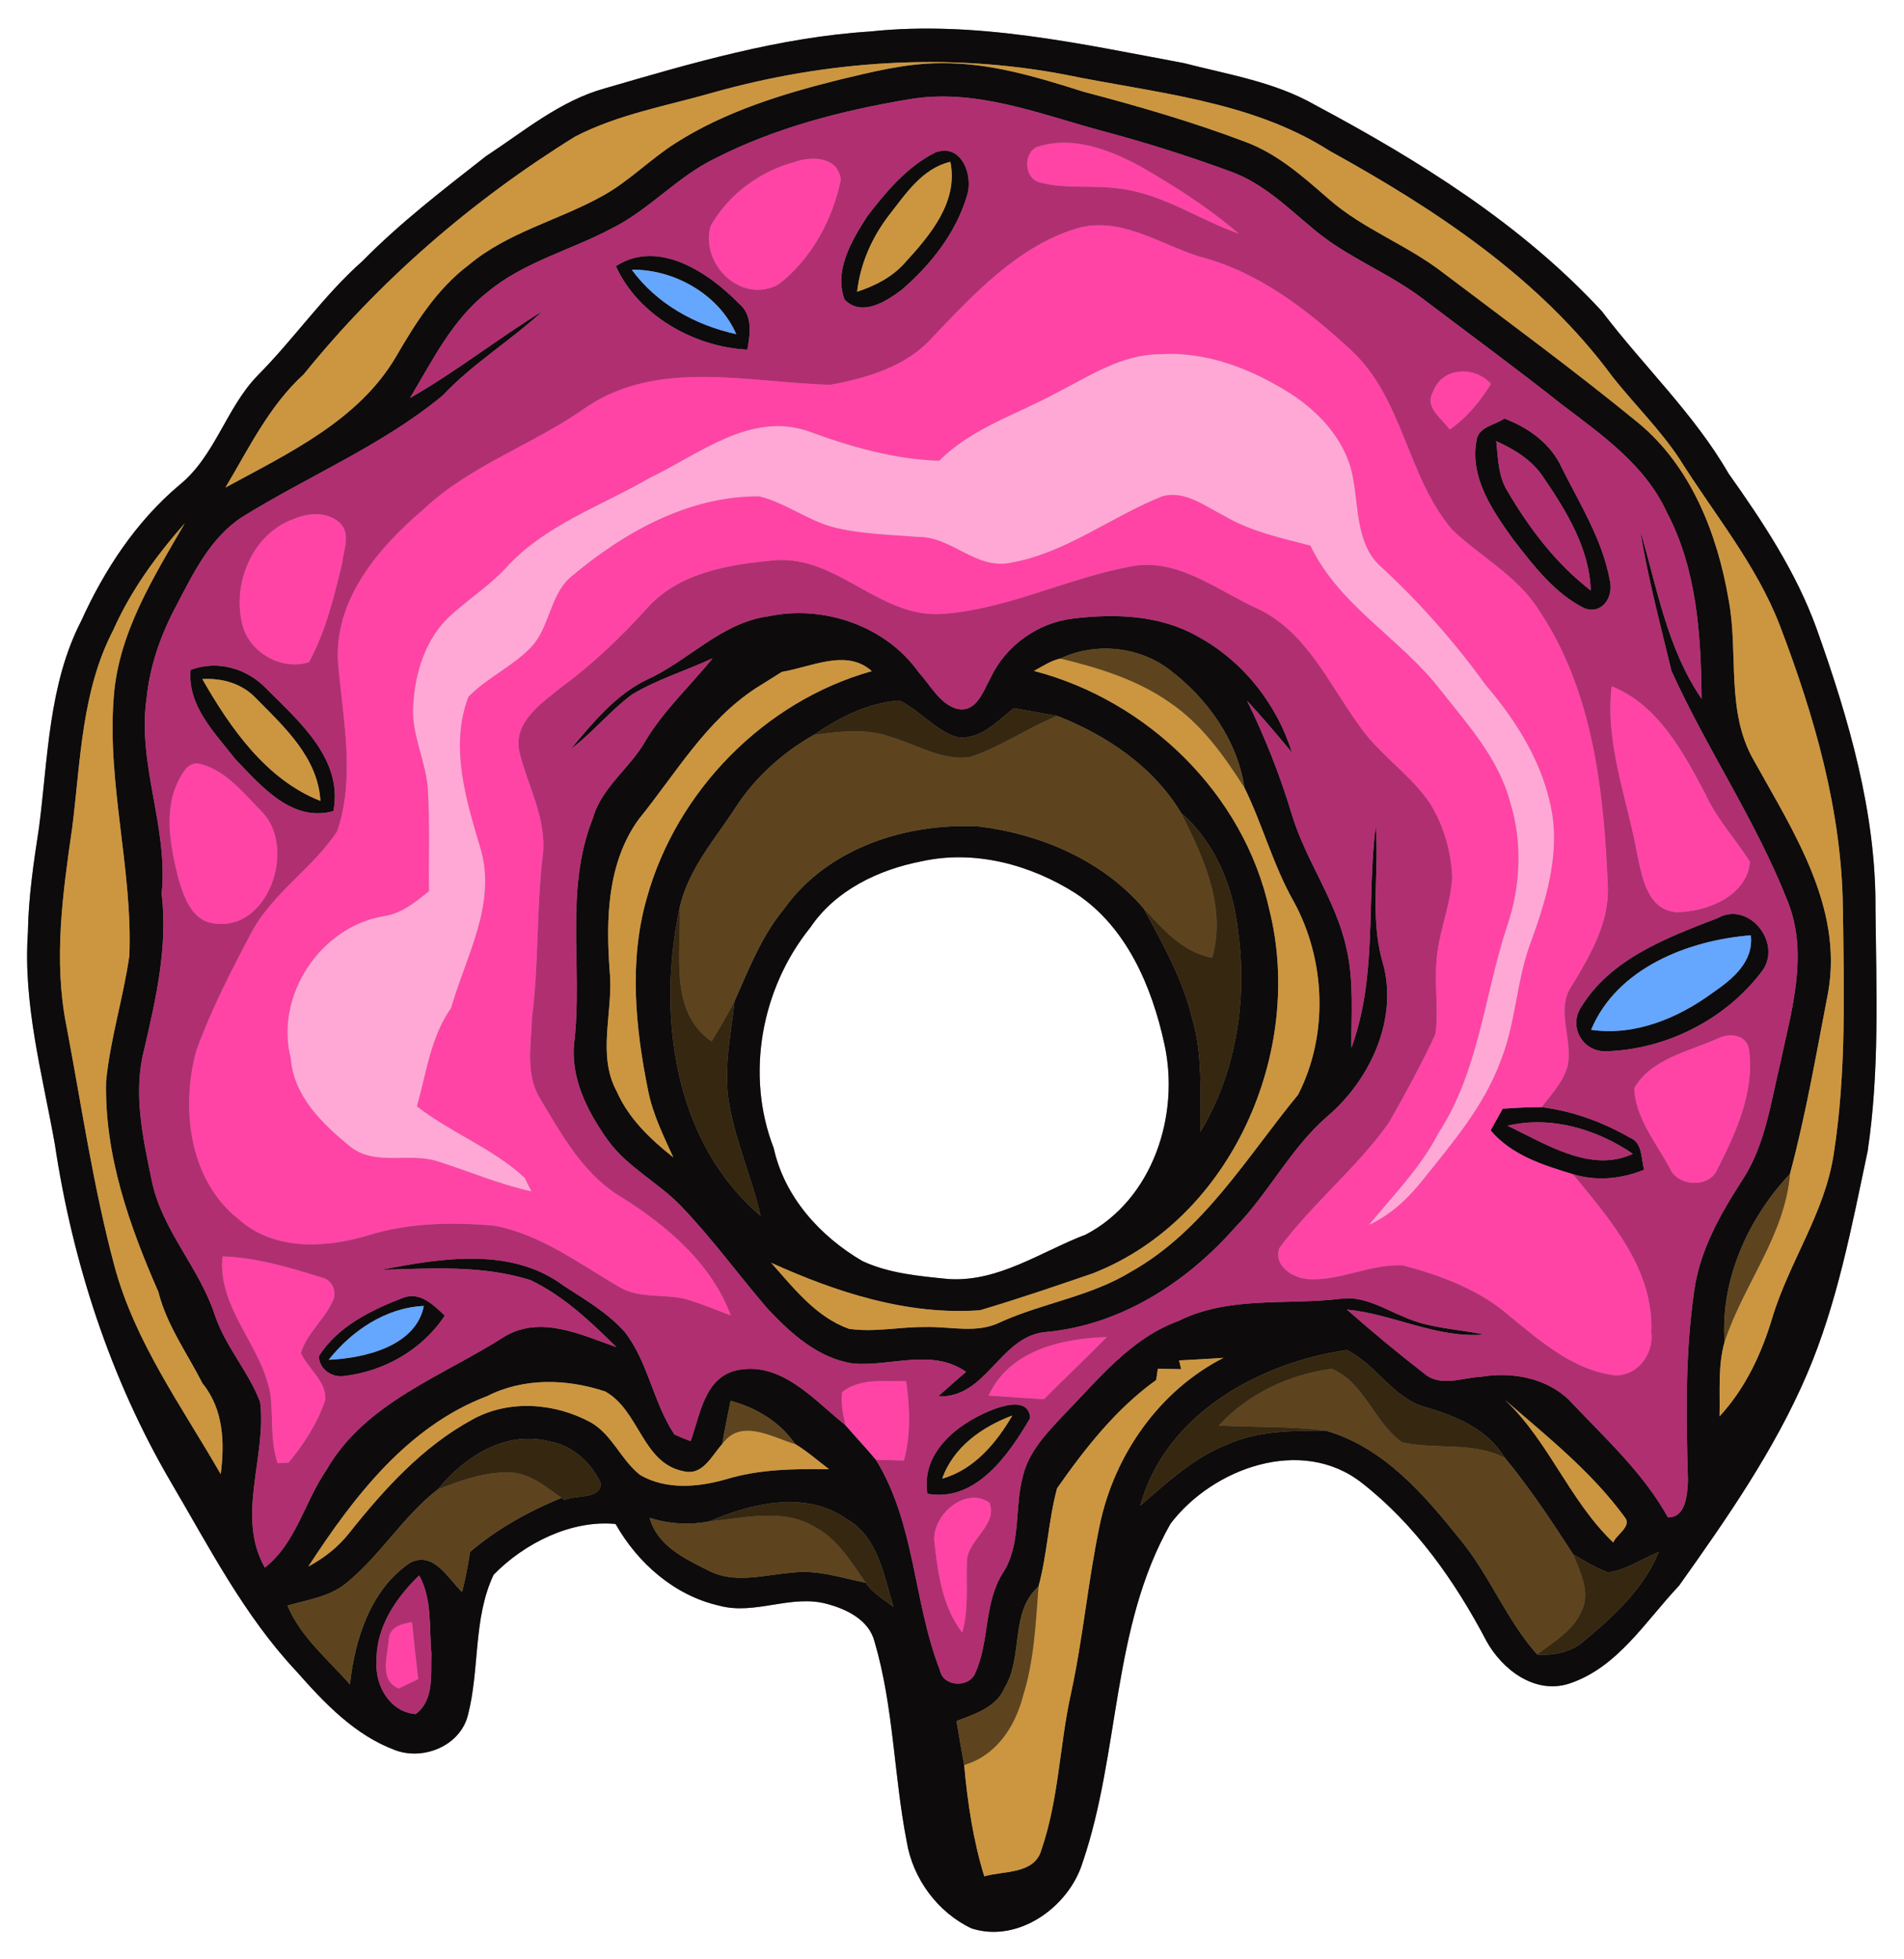 <?xml version="1.0" encoding="UTF-8" ?>
<!DOCTYPE svg PUBLIC "-//W3C//DTD SVG 1.1//EN" "http://www.w3.org/Graphics/SVG/1.1/DTD/svg11.dtd">
<svg width="243pt" height="250pt" viewBox="0 0 243 250" version="1.1" xmlns="http://www.w3.org/2000/svg">
<rect x="0" y="0" width="243" height="250" fill="#808080" stroke="none"/>
<g id="#ffffffff">
<path fill="#ffffff" opacity="1.00" d=" M 0.00 0.00 L 243.00 0.00 L 243.00 250.00 L 0.00 250.00 L 0.00 0.00 M 111.05 4.02 C 99.47 4.76 88.30 8.04 77.22 11.27 C 71.48 12.85 66.88 16.75 62.00 19.95 C 56.59 24.19 51.12 28.38 46.29 33.29 C 41.31 37.69 37.55 43.22 32.88 47.92 C 28.84 52.08 27.47 58.20 22.88 61.91 C 17.36 66.56 13.32 72.72 10.36 79.25 C 6.18 87.37 6.14 96.74 4.98 105.60 C 4.30 110.04 3.63 114.49 3.56 119.00 C 2.93 128.13 5.40 137.05 6.99 145.96 C 9.26 161.09 14.07 175.93 21.82 189.16 C 26.70 197.45 31.15 206.16 37.78 213.23 C 41.38 217.31 45.27 221.45 50.50 223.37 C 54.11 224.68 58.76 222.76 59.72 218.87 C 61.24 213.01 60.36 206.53 63.00 200.96 C 66.95 196.91 72.94 193.94 78.56 194.48 C 81.40 199.49 86.09 203.62 91.80 204.91 C 96.37 206.15 100.99 203.42 105.56 204.69 C 108.09 205.36 110.89 206.73 111.61 209.48 C 114.06 217.79 114.07 226.55 115.72 235.01 C 116.49 239.73 119.67 244.06 124.01 246.10 C 129.91 248.00 136.33 243.42 138.12 237.83 C 142.99 223.66 141.83 207.71 149.40 194.43 C 154.80 187.35 166.11 183.23 173.78 189.22 C 180.61 194.54 185.71 201.81 189.71 209.42 C 191.72 213.07 195.88 216.24 200.22 214.87 C 206.44 212.84 210.00 206.89 214.28 202.37 C 220.37 193.81 226.44 185.10 230.60 175.41 C 234.50 166.31 236.32 156.54 238.36 146.91 C 239.89 136.70 239.47 126.32 239.36 116.03 C 239.45 103.72 235.95 91.74 231.85 80.24 C 229.25 73.04 225.01 66.63 220.61 60.43 C 216.20 52.79 209.73 46.70 204.44 39.72 C 194.15 28.58 181.07 20.46 167.79 13.37 C 162.65 10.44 156.73 9.51 151.08 8.05 C 137.90 5.60 124.53 2.58 111.05 4.02 Z" />
<path fill="#ffffff" opacity="1.00" d=" M 117.65 109.91 C 124.40 108.42 131.52 110.34 137.26 113.99 C 143.76 118.25 147.00 125.87 148.60 133.20 C 150.62 142.29 147.14 153.05 138.60 157.54 C 132.86 159.72 127.42 163.66 121.01 163.22 C 117.30 162.85 113.47 162.52 110.06 160.93 C 104.68 157.79 100.11 152.75 98.75 146.53 C 95.11 137.16 97.16 126.12 103.42 118.36 C 106.64 113.59 112.14 110.97 117.65 109.91 Z" />
</g>
<g id="#0d0b0bff">
<path fill="#0d0b0b" opacity="1.00" d=" M 111.05 4.02 C 124.53 2.58 137.90 5.60 151.08 8.05 C 156.73 9.51 162.65 10.44 167.79 13.37 C 181.07 20.46 194.15 28.58 204.44 39.72 C 209.73 46.70 216.20 52.79 220.61 60.43 C 225.01 66.63 229.25 73.04 231.85 80.24 C 235.95 91.74 239.45 103.72 239.36 116.03 C 239.47 126.32 239.89 136.70 238.36 146.91 C 236.32 156.54 234.50 166.31 230.60 175.41 C 226.44 185.10 220.37 193.81 214.28 202.37 C 210.00 206.89 206.44 212.84 200.22 214.87 C 195.88 216.24 191.72 213.07 189.71 209.42 C 185.71 201.81 180.61 194.54 173.78 189.22 C 166.11 183.23 154.80 187.35 149.40 194.43 C 141.83 207.71 142.99 223.66 138.12 237.83 C 136.33 243.42 129.91 248.00 124.01 246.10 C 119.67 244.06 116.49 239.73 115.72 235.01 C 114.07 226.55 114.06 217.79 111.61 209.48 C 110.89 206.73 108.09 205.36 105.56 204.69 C 100.99 203.42 96.37 206.15 91.80 204.91 C 86.09 203.62 81.40 199.49 78.56 194.48 C 72.94 193.94 66.95 196.91 63.00 200.96 C 60.36 206.53 61.24 213.01 59.72 218.87 C 58.76 222.76 54.11 224.68 50.50 223.37 C 45.27 221.45 41.38 217.31 37.78 213.23 C 31.15 206.16 26.70 197.45 21.82 189.16 C 14.07 175.93 9.26 161.09 6.99 145.96 C 5.40 137.05 2.93 128.13 3.56 119.00 C 3.63 114.49 4.30 110.04 4.98 105.60 C 6.14 96.74 6.18 87.37 10.36 79.25 C 13.32 72.72 17.36 66.56 22.88 61.91 C 27.47 58.20 28.84 52.08 32.88 47.92 C 37.55 43.22 41.31 37.69 46.29 33.29 C 51.12 28.38 56.59 24.19 62.00 19.95 C 66.88 16.75 71.48 12.85 77.22 11.27 C 88.30 8.04 99.47 4.76 111.05 4.02 M 91.02 11.81 C 85.10 13.51 78.90 14.58 73.40 17.43 C 60.30 25.54 48.47 35.76 38.77 47.76 C 34.36 51.78 31.78 57.18 28.77 62.22 C 36.77 57.86 45.72 53.70 50.53 45.54 C 53.04 41.20 55.78 36.85 59.84 33.80 C 64.81 29.63 71.27 28.13 76.85 25.03 C 80.25 23.17 82.96 20.33 86.22 18.26 C 92.56 14.22 99.84 11.99 107.08 10.18 C 111.32 9.17 115.59 8.08 119.97 8.07 C 126.28 7.96 132.38 9.84 138.33 11.72 C 145.28 13.55 152.20 15.55 158.92 18.10 C 163.02 19.61 166.31 22.55 169.55 25.37 C 173.94 29.24 179.58 31.24 184.18 34.81 C 192.51 41.11 200.94 47.30 209.02 53.91 C 215.81 59.48 219.18 68.11 220.62 76.55 C 221.91 83.36 220.22 90.82 223.86 97.08 C 228.86 106.09 235.22 115.75 233.33 126.58 C 231.83 134.34 230.50 142.15 228.45 149.80 C 223.10 155.50 219.55 163.29 220.10 171.24 C 219.23 174.32 219.54 177.58 219.46 180.75 C 222.74 177.20 224.80 172.80 226.18 168.21 C 228.34 161.02 232.94 154.73 234.04 147.20 C 235.65 136.86 235.34 126.34 235.20 115.92 C 235.06 103.45 231.55 91.32 227.13 79.76 C 224.12 71.99 218.73 65.55 214.34 58.55 C 211.85 54.79 208.61 51.63 205.82 48.11 C 196.56 35.51 183.20 26.71 169.69 19.25 C 159.59 12.80 147.32 11.88 135.87 9.51 C 121.00 6.69 105.55 7.72 91.02 11.81 M 91.22 20.24 C 86.43 22.56 82.89 26.75 78.13 29.12 C 72.89 31.93 66.89 33.39 62.25 37.26 C 57.73 40.76 55.20 46.01 52.32 50.80 C 58.19 47.45 63.50 43.24 69.25 39.70 C 65.16 43.49 60.33 46.39 56.49 50.48 C 48.78 56.85 39.38 60.72 30.92 65.97 C 26.82 68.63 24.66 73.18 22.46 77.37 C 20.53 80.99 19.14 84.92 18.72 89.02 C 17.46 97.48 21.51 105.56 20.63 114.04 C 21.43 120.78 19.92 127.37 18.41 133.89 C 16.94 139.47 18.24 145.21 19.38 150.72 C 20.69 157.03 25.45 161.78 27.42 167.83 C 28.76 171.83 31.72 175.02 33.20 178.93 C 34.05 185.90 30.09 193.53 33.80 200.05 C 37.80 196.93 38.88 191.62 41.67 187.58 C 46.62 178.96 56.50 175.64 64.43 170.54 C 69.05 167.83 74.16 170.34 78.68 171.92 C 75.37 168.66 71.92 165.36 67.67 163.35 C 61.50 161.42 55.02 161.87 48.68 162.05 C 56.29 160.55 65.27 159.09 71.95 164.09 C 74.71 165.88 77.63 167.57 79.82 170.08 C 82.75 173.96 83.40 179.03 86.07 183.06 C 86.75 183.37 87.44 183.65 88.14 183.92 C 89.37 180.57 89.88 175.79 94.06 174.86 C 99.77 173.69 103.88 178.68 107.89 181.86 C 109.17 183.35 110.53 184.77 111.79 186.29 C 116.84 194.48 116.54 204.40 119.96 213.15 C 120.37 215.30 123.71 215.43 124.47 213.50 C 126.30 209.47 125.55 204.68 127.93 200.83 C 130.40 197.13 129.42 192.49 130.55 188.38 C 131.28 185.29 133.54 182.93 135.65 180.68 C 140.11 176.13 144.24 170.80 150.44 168.56 C 156.85 165.36 164.16 166.58 171.04 165.75 C 173.97 165.31 176.57 166.99 179.17 168.05 C 182.41 169.52 186.02 169.60 189.45 170.31 C 183.35 170.83 177.85 167.70 171.90 167.12 C 175.10 169.94 178.39 172.67 181.76 175.28 C 183.85 177.08 186.67 175.79 189.08 175.69 C 192.99 175.04 197.39 175.85 200.29 178.70 C 204.76 183.46 209.67 187.87 212.87 193.64 C 215.20 193.67 215.34 190.67 215.43 188.97 C 215.19 180.96 215.06 172.88 216.20 164.92 C 216.88 159.60 219.60 154.88 222.46 150.45 C 225.27 146.09 225.97 140.85 227.16 135.91 C 228.60 129.08 230.89 121.81 228.14 114.99 C 224.12 104.75 217.84 95.59 213.32 85.61 C 211.89 79.64 210.28 73.67 209.32 67.61 C 211.47 74.94 212.76 82.75 217.17 89.18 C 217.09 81.05 216.58 72.62 212.69 65.30 C 209.95 59.33 204.42 55.49 199.36 51.64 C 193.58 47.06 187.62 42.70 181.74 38.24 C 177.33 34.84 171.98 32.89 167.70 29.29 C 164.38 26.54 161.23 23.39 157.08 21.90 C 151.69 19.91 146.19 18.18 140.64 16.70 C 132.61 14.54 124.48 11.22 116.01 12.67 C 107.48 14.10 98.95 16.29 91.22 20.24 M 14.45 80.42 C 10.41 88.17 10.29 97.11 9.22 105.60 C 8.01 113.96 6.80 122.53 8.48 130.92 C 10.42 141.15 11.91 151.50 14.61 161.57 C 17.22 171.29 23.23 179.52 28.17 188.13 C 28.69 184.10 28.53 179.84 25.85 176.55 C 23.89 172.70 21.28 169.11 20.21 164.86 C 16.49 156.37 13.32 147.39 13.54 137.99 C 14.07 132.57 15.74 127.34 16.51 121.96 C 16.93 110.94 13.66 100.07 14.51 89.05 C 15.08 80.83 19.57 73.72 23.58 66.78 C 19.95 70.90 16.68 75.38 14.45 80.42 M 145.53 192.14 C 148.94 189.21 152.30 186.05 156.54 184.37 C 160.50 182.57 164.93 182.58 169.19 182.57 C 176.59 184.69 181.76 190.73 186.39 196.51 C 190.14 201.07 192.25 206.72 196.19 211.14 C 198.38 211.29 200.60 210.84 202.27 209.32 C 206.02 206.19 209.82 202.69 211.69 198.07 C 209.54 198.92 207.54 200.39 205.21 200.66 C 203.65 200.08 202.24 199.19 200.80 198.38 C 198.05 194.16 195.27 189.91 192.05 186.03 C 189.87 182.45 185.99 180.76 182.14 179.64 C 177.83 178.56 175.69 174.14 171.89 172.28 C 160.67 173.91 148.72 180.50 145.53 192.14 M 150.48 173.61 L 150.75 174.73 C 150.01 174.71 148.52 174.69 147.77 174.67 C 147.72 175.03 147.61 175.75 147.56 176.11 C 142.45 179.77 138.48 184.83 134.91 189.93 C 133.80 194.02 133.66 198.35 132.54 202.46 C 128.85 205.72 130.64 211.39 128.22 215.38 C 127.15 217.90 124.41 218.74 122.07 219.63 C 122.38 221.49 122.71 223.36 123.05 225.23 C 123.49 230.03 124.19 234.83 125.62 239.45 C 128.11 238.72 132.06 239.22 132.92 236.04 C 135.13 229.61 135.22 222.74 136.68 216.14 C 138.23 209.02 138.86 201.73 140.36 194.60 C 142.22 185.67 147.96 177.46 156.15 173.28 C 154.26 173.40 152.37 173.52 150.48 173.61 M 62.17 178.17 C 51.98 182.03 45.09 191.10 39.35 199.91 C 41.37 198.84 43.18 197.41 44.60 195.60 C 49.02 190.04 53.95 184.60 60.26 181.17 C 64.92 178.56 70.84 179.02 75.43 181.54 C 78.16 183.12 79.27 186.34 81.71 188.24 C 85.05 190.17 89.16 189.79 92.72 188.76 C 96.96 187.48 101.42 187.43 105.81 187.50 C 104.39 186.41 103.03 185.22 101.50 184.29 C 99.53 181.47 96.54 179.63 93.24 178.77 C 92.86 180.60 92.49 182.44 92.17 184.29 C 90.81 185.78 89.69 188.40 87.18 187.74 C 81.97 186.69 81.60 179.98 77.23 177.57 C 72.34 175.95 66.84 175.79 62.17 178.17 M 192.07 178.65 C 197.68 183.94 200.32 191.54 205.90 196.85 C 206.24 195.85 208.36 194.78 207.34 193.59 C 203.10 187.80 197.45 183.31 192.07 178.65 M 55.88 190.07 C 51.40 193.53 48.49 198.59 44.08 202.12 C 41.97 203.80 39.21 204.16 36.69 204.90 C 38.39 208.94 41.85 211.74 44.66 214.96 C 45.29 209.17 47.30 202.82 52.36 199.42 C 55.38 197.92 57.17 201.44 58.97 203.17 C 59.41 201.48 59.72 199.76 60.00 198.04 C 63.47 195.09 67.47 192.87 71.66 191.15 L 72.04 191.43 C 73.48 190.71 76.58 191.41 76.70 189.33 C 75.46 186.63 73.03 184.40 70.03 183.93 C 64.54 182.51 59.20 185.93 55.88 190.07 M 90.58 194.14 C 88.01 194.65 85.40 194.49 82.91 193.70 C 83.87 197.24 87.39 198.92 90.41 200.42 C 93.75 202.18 97.52 200.97 101.04 200.70 C 104.24 200.27 107.37 201.35 110.47 201.98 C 111.37 203.29 112.79 204.11 114.03 205.06 C 112.80 201.05 112.06 196.13 108.07 193.86 C 102.92 190.19 95.95 191.80 90.58 194.14 M 48.06 212.04 C 47.83 215.07 49.76 218.50 53.05 218.74 C 55.45 216.97 54.96 213.64 55.06 211.03 C 54.75 207.69 55.19 204.09 53.50 201.05 C 50.50 203.94 47.95 207.71 48.06 212.04 Z" />
<path fill="#0d0b0b" opacity="1.00" d=" M 119.37 19.46 C 122.72 18.19 124.29 22.44 123.39 25.05 C 121.96 29.79 118.74 33.86 115.01 37.04 C 113.01 38.52 109.95 40.47 107.78 38.22 C 106.42 34.49 108.71 30.68 110.67 27.62 C 113.08 24.48 115.77 21.26 119.37 19.46 M 113.48 27.44 C 111.28 30.29 109.80 33.64 109.39 37.23 C 111.70 36.47 113.92 35.34 115.55 33.47 C 118.73 29.99 122.33 25.75 121.29 20.65 C 117.70 21.50 115.61 24.72 113.48 27.44 Z" />
<path fill="#0d0b0b" opacity="1.00" d=" M 78.60 33.96 C 84.05 30.46 90.42 34.78 94.31 38.73 C 96.10 40.24 95.75 42.58 95.38 44.62 C 88.61 44.29 81.45 40.27 78.60 33.96 M 80.63 34.42 C 83.81 38.78 88.76 41.51 93.96 42.64 C 91.78 37.60 86.06 34.34 80.63 34.42 Z" />
<path fill="#0d0b0b" opacity="1.00" d=" M 188.46 56.11 C 188.76 54.43 190.81 54.26 191.99 53.41 C 195.07 54.58 197.88 56.57 199.30 59.64 C 201.61 64.30 204.51 68.85 205.45 74.04 C 205.99 76.12 204.51 78.50 202.18 77.61 C 198.37 75.69 195.70 72.16 193.14 68.86 C 190.49 65.18 187.52 60.90 188.46 56.11 M 190.96 56.30 C 191.20 58.43 191.19 60.70 192.34 62.59 C 195.15 67.39 198.58 71.94 203.02 75.35 C 202.85 69.99 199.94 65.28 197.02 60.97 C 195.59 58.75 193.31 57.36 190.96 56.30 Z" />
<path fill="#0d0b0b" opacity="1.00" d=" M 98.07 78.65 C 105.09 77.16 113.04 79.86 117.24 85.79 C 118.73 87.40 119.82 89.68 121.99 90.42 C 124.59 91.13 125.46 88.22 126.43 86.50 C 128.33 82.40 132.48 79.45 136.95 78.94 C 142.26 78.28 147.99 78.48 152.75 81.16 C 158.56 84.27 162.93 89.77 164.89 96.04 C 163.02 93.80 161.15 91.56 159.16 89.43 C 161.45 94.11 163.38 98.95 164.87 103.94 C 166.66 109.87 170.54 114.96 171.85 121.05 C 172.81 125.20 172.45 129.49 172.47 133.72 C 175.82 124.62 174.39 114.82 175.58 105.39 C 176.05 111.13 174.82 116.99 176.41 122.62 C 178.58 129.81 174.94 137.75 169.43 142.44 C 164.72 146.51 161.95 152.23 157.62 156.65 C 151.44 163.67 143.00 169.11 133.53 169.98 C 127.60 170.43 125.97 178.46 119.73 178.20 C 120.90 177.14 122.10 176.10 123.29 175.07 C 118.96 172.03 113.72 174.40 108.92 174.01 C 104.47 173.38 100.95 170.19 97.99 167.04 C 94.28 162.75 90.96 158.13 87.03 154.03 C 84.09 150.92 80.05 148.98 77.53 145.44 C 74.97 141.84 72.78 137.57 73.29 133.02 C 74.40 123.50 72.01 113.57 75.67 104.41 C 76.81 100.39 80.49 97.99 82.44 94.45 C 84.78 90.59 88.12 87.49 90.95 84.01 C 87.53 85.59 83.87 86.70 80.63 88.65 C 77.83 90.73 75.64 93.51 72.84 95.59 C 75.65 92.25 78.52 88.70 82.53 86.75 C 87.87 84.35 92.03 79.46 98.07 78.65 M 135.34 84.04 C 134.11 84.30 133.05 85.04 131.96 85.62 C 146.47 89.40 158.76 101.32 162.00 116.09 C 166.53 134.14 157.18 155.62 139.42 162.52 C 134.66 164.15 129.89 165.78 125.07 167.21 C 115.79 167.87 106.77 164.93 98.42 161.15 C 101.29 164.38 104.14 168.07 108.35 169.58 C 111.57 170.05 114.81 169.32 118.05 169.35 C 121.28 169.25 124.70 170.25 127.73 168.70 C 133.16 166.27 139.21 165.43 144.33 162.30 C 153.61 157.09 159.11 147.68 165.67 139.70 C 169.58 132.08 169.20 122.46 165.08 114.99 C 162.48 110.39 161.14 105.24 158.82 100.52 C 157.93 94.53 154.15 89.21 149.40 85.58 C 145.49 82.49 139.83 81.90 135.34 84.04 M 99.79 85.74 C 98.69 86.44 97.59 87.12 96.49 87.81 C 90.08 91.98 86.23 98.75 81.51 104.56 C 77.46 110.17 77.32 117.41 77.82 124.04 C 78.30 129.11 76.14 134.59 78.73 139.32 C 80.25 142.77 83.03 145.40 85.93 147.70 C 84.68 144.96 83.33 142.22 82.73 139.25 C 81.09 131.17 80.24 122.63 82.55 114.60 C 86.35 100.93 97.57 89.48 111.26 85.65 C 108.05 82.72 103.46 85.16 99.79 85.74 M 103.84 93.80 C 99.89 96.04 96.42 99.16 93.93 102.97 C 91.27 107.07 87.85 110.91 86.75 115.80 C 83.82 129.41 85.92 145.69 97.07 155.16 C 95.98 150.34 93.91 145.80 93.07 140.92 C 92.29 136.53 93.27 132.12 93.75 127.75 C 95.57 123.69 97.18 119.47 100.06 116.00 C 105.59 108.20 115.70 104.98 124.93 105.47 C 132.82 106.44 140.70 109.79 145.95 115.92 C 148.38 120.42 150.94 124.94 152.15 129.96 C 153.54 134.66 153.15 139.60 153.21 144.43 C 157.76 136.86 159.20 127.66 158.03 118.97 C 157.43 113.29 155.16 107.55 150.75 103.76 C 147.22 97.85 141.24 93.83 134.93 91.36 C 133.08 91.04 131.23 90.70 129.39 90.37 C 127.24 92.04 125.04 94.58 122.02 94.04 C 119.27 93.10 117.39 90.68 114.82 89.40 C 110.80 89.66 107.10 91.56 103.84 93.80 M 117.65 109.91 C 112.14 110.97 106.64 113.59 103.42 118.36 C 97.16 126.12 95.11 137.16 98.75 146.53 C 100.11 152.75 104.68 157.79 110.06 160.93 C 113.47 162.52 117.30 162.85 121.01 163.22 C 127.42 163.66 132.86 159.72 138.60 157.54 C 147.14 153.05 150.62 142.29 148.60 133.20 C 147.00 125.87 143.76 118.25 137.26 113.99 C 131.52 110.34 124.40 108.42 117.65 109.91 Z" />
<path fill="#0d0b0b" opacity="1.00" d=" M 24.32 85.49 C 27.80 84.20 31.56 85.29 34.07 87.96 C 38.23 92.10 43.82 96.96 42.55 103.51 C 37.26 104.98 33.35 100.31 30.08 96.93 C 27.47 93.58 23.90 90.10 24.32 85.49 M 25.82 86.66 C 29.39 92.90 33.98 99.50 40.89 102.21 C 40.59 96.73 36.34 92.82 32.74 89.18 C 30.96 87.25 28.40 86.51 25.82 86.66 Z" />
<path fill="#0d0b0b" opacity="1.00" d=" M 219.20 117.17 C 223.21 114.90 227.52 120.39 224.89 123.92 C 220.27 130.09 212.61 133.97 204.91 134.16 C 202.03 134.21 200.22 131.13 201.71 128.66 C 205.49 122.37 212.69 119.68 219.20 117.17 M 203.07 131.42 C 208.66 132.24 214.17 129.93 218.60 126.68 C 221.08 124.98 223.84 122.75 223.45 119.36 C 215.47 119.99 206.35 123.54 203.07 131.42 Z" />
<path fill="#0d0b0b" opacity="1.00" d=" M 191.78 141.49 C 193.44 141.38 195.10 141.28 196.76 141.29 C 200.69 141.79 204.54 143.18 207.97 145.16 C 209.68 145.82 209.41 147.82 209.84 149.27 C 206.96 150.46 203.77 150.76 200.76 149.85 C 196.94 148.70 192.91 147.42 190.24 144.26 C 190.62 143.57 191.40 142.19 191.78 141.49 M 192.40 143.66 C 197.21 145.94 203.06 149.77 208.39 147.24 C 203.78 144.10 197.94 142.35 192.40 143.66 Z" />
<path fill="#0d0b0b" opacity="1.00" d=" M 51.49 165.60 C 53.65 164.81 55.34 166.56 56.77 167.89 C 53.90 172.24 49.07 174.99 43.94 175.60 C 42.37 175.84 40.75 174.74 40.69 173.09 C 43.06 169.27 47.43 167.16 51.49 165.60 M 41.95 173.53 C 46.45 173.34 53.08 171.83 54.09 166.66 C 49.24 166.87 44.89 169.83 41.95 173.53 Z" />
<path fill="#0d0b0b" opacity="1.00" d=" M 127.05 179.76 C 128.60 179.23 131.29 178.54 131.48 180.96 C 128.75 185.62 124.57 191.74 118.35 190.63 C 117.50 185.18 122.51 181.43 127.05 179.76 M 120.25 188.70 C 124.30 187.56 127.17 184.14 129.20 180.64 C 125.34 182.09 121.68 184.65 120.25 188.70 Z" />
</g>
<g id="#cc9640ff">
<path fill="#cc9640" opacity="1.00" d=" M 91.02 11.81 C 105.55 7.72 121.00 6.69 135.87 9.51 C 147.32 11.88 159.59 12.80 169.69 19.25 C 183.20 26.71 196.56 35.51 205.82 48.11 C 208.61 51.63 211.85 54.79 214.34 58.55 C 218.73 65.55 224.12 71.99 227.13 79.76 C 231.55 91.32 235.06 103.45 235.20 115.92 C 235.34 126.34 235.65 136.86 234.04 147.20 C 232.94 154.73 228.34 161.02 226.18 168.21 C 224.80 172.80 222.74 177.20 219.46 180.75 C 219.54 177.58 219.23 174.32 220.10 171.24 C 222.50 163.91 227.79 157.71 228.45 149.80 C 230.50 142.15 231.83 134.34 233.33 126.58 C 235.22 115.75 228.86 106.09 223.86 97.08 C 220.22 90.82 221.91 83.36 220.62 76.55 C 219.18 68.11 215.81 59.48 209.02 53.91 C 200.94 47.30 192.51 41.11 184.18 34.81 C 179.58 31.24 173.94 29.24 169.55 25.37 C 166.31 22.55 163.02 19.61 158.92 18.10 C 152.20 15.55 145.28 13.55 138.33 11.72 C 132.38 9.84 126.28 7.96 119.97 8.07 C 115.59 8.08 111.32 9.17 107.08 10.18 C 99.84 11.99 92.56 14.22 86.22 18.26 C 82.96 20.33 80.25 23.17 76.85 25.03 C 71.27 28.13 64.81 29.63 59.84 33.80 C 55.78 36.85 53.04 41.20 50.53 45.54 C 45.72 53.70 36.77 57.86 28.77 62.22 C 31.78 57.18 34.36 51.78 38.77 47.76 C 48.47 35.76 60.30 25.54 73.40 17.43 C 78.90 14.58 85.10 13.51 91.02 11.81 Z" />
<path fill="#cc9640" opacity="1.00" d=" M 113.48 27.44 C 115.61 24.72 117.70 21.50 121.29 20.65 C 122.33 25.75 118.73 29.99 115.55 33.47 C 113.92 35.34 111.70 36.47 109.39 37.23 C 109.80 33.64 111.28 30.29 113.48 27.44 Z" />
<path fill="#cc9640" opacity="1.00" d=" M 14.45 80.42 C 16.68 75.38 19.95 70.90 23.58 66.78 C 19.57 73.72 15.08 80.83 14.51 89.05 C 13.66 100.07 16.93 110.94 16.51 121.96 C 15.74 127.34 14.07 132.57 13.54 137.99 C 13.32 147.39 16.49 156.37 20.21 164.86 C 21.28 169.11 23.89 172.70 25.85 176.55 C 28.53 179.84 28.69 184.10 28.17 188.13 C 23.23 179.52 17.22 171.29 14.61 161.57 C 11.91 151.50 10.42 141.15 8.48 130.92 C 6.80 122.53 8.01 113.96 9.22 105.60 C 10.29 97.11 10.41 88.17 14.45 80.42 Z" />
<path fill="#cc9640" opacity="1.00" d=" M 99.79 85.74 C 103.46 85.16 108.05 82.72 111.26 85.65 C 97.57 89.48 86.35 100.93 82.55 114.60 C 80.24 122.63 81.09 131.17 82.73 139.25 C 83.33 142.22 84.68 144.96 85.93 147.70 C 83.03 145.40 80.25 142.77 78.73 139.32 C 76.14 134.59 78.30 129.11 77.82 124.04 C 77.32 117.41 77.46 110.17 81.51 104.56 C 86.23 98.75 90.08 91.98 96.49 87.81 C 97.59 87.12 98.69 86.44 99.79 85.74 Z" />
<path fill="#cc9640" opacity="1.00" d=" M 131.96 85.62 C 133.05 85.04 134.11 84.30 135.34 84.04 C 140.24 85.22 145.18 86.74 149.34 89.68 C 153.37 92.42 156.25 96.47 158.82 100.52 C 161.14 105.24 162.48 110.39 165.08 114.99 C 169.20 122.46 169.58 132.08 165.67 139.70 C 159.11 147.68 153.61 157.09 144.33 162.30 C 139.21 165.43 133.16 166.27 127.73 168.70 C 124.70 170.25 121.28 169.25 118.05 169.35 C 114.81 169.32 111.57 170.05 108.35 169.58 C 104.14 168.07 101.29 164.38 98.42 161.15 C 106.77 164.93 115.79 167.87 125.07 167.21 C 129.89 165.78 134.66 164.15 139.42 162.52 C 157.18 155.62 166.53 134.14 162.00 116.09 C 158.76 101.32 146.47 89.40 131.96 85.62 Z" />
<path fill="#cc9640" opacity="1.00" d=" M 25.82 86.66 C 28.40 86.51 30.96 87.25 32.74 89.18 C 36.34 92.82 40.59 96.73 40.89 102.21 C 33.98 99.50 29.39 92.90 25.82 86.66 Z" />
<path fill="#cc9640" opacity="1.00" d=" M 150.48 173.61 C 152.37 173.52 154.26 173.40 156.15 173.28 C 147.96 177.46 142.22 185.67 140.36 194.60 C 138.86 201.73 138.23 209.02 136.68 216.14 C 135.22 222.74 135.13 229.61 132.92 236.04 C 132.06 239.22 128.11 238.72 125.62 239.45 C 124.19 234.83 123.49 230.03 123.05 225.23 C 127.13 224.06 129.54 220.36 130.56 216.44 C 131.98 211.92 132.18 207.15 132.54 202.46 C 133.66 198.35 133.80 194.02 134.91 189.93 C 138.48 184.83 142.45 179.77 147.56 176.11 C 147.61 175.75 147.72 175.03 147.77 174.67 C 148.52 174.69 150.01 174.71 150.75 174.73 L 150.48 173.61 Z" />
<path fill="#cc9640" opacity="1.00" d=" M 62.17 178.17 C 66.84 175.79 72.34 175.95 77.23 177.57 C 81.60 179.98 81.97 186.69 87.18 187.74 C 89.69 188.40 90.81 185.78 92.17 184.29 C 94.53 180.93 98.50 183.40 101.50 184.29 C 103.03 185.22 104.39 186.41 105.81 187.50 C 101.42 187.43 96.96 187.48 92.72 188.76 C 89.16 189.79 85.05 190.17 81.71 188.24 C 79.27 186.34 78.16 183.12 75.43 181.54 C 70.84 179.02 64.92 178.56 60.26 181.17 C 53.95 184.60 49.02 190.04 44.60 195.60 C 43.18 197.41 41.37 198.84 39.35 199.91 C 45.09 191.10 51.98 182.03 62.17 178.17 Z" />
<path fill="#cc9640" opacity="1.00" d=" M 192.07 178.65 C 197.45 183.31 203.10 187.80 207.34 193.59 C 208.36 194.78 206.24 195.85 205.90 196.85 C 200.32 191.54 197.68 183.94 192.07 178.65 Z" />
<path fill="#cc9640" opacity="1.00" d=" M 120.25 188.70 C 121.68 184.65 125.34 182.09 129.20 180.64 C 127.17 184.14 124.30 187.56 120.25 188.70 Z" />
</g>
<g id="#b02f71ff">
<path fill="#b02f71" opacity="1.00" d=" M 91.22 20.24 C 98.95 16.29 107.48 14.10 116.01 12.67 C 124.48 11.22 132.61 14.54 140.64 16.70 C 146.19 18.18 151.69 19.91 157.08 21.90 C 161.23 23.39 164.38 26.54 167.70 29.29 C 171.98 32.89 177.33 34.84 181.74 38.24 C 187.62 42.70 193.58 47.06 199.36 51.64 C 204.42 55.49 209.95 59.33 212.69 65.30 C 216.58 72.62 217.09 81.05 217.17 89.18 C 212.76 82.75 211.47 74.94 209.32 67.61 C 210.28 73.67 211.89 79.64 213.32 85.61 C 217.84 95.59 224.12 104.75 228.14 114.99 C 230.89 121.81 228.60 129.08 227.16 135.91 C 225.97 140.85 225.27 146.09 222.46 150.45 C 219.60 154.88 216.88 159.60 216.20 164.92 C 215.06 172.88 215.19 180.96 215.43 188.97 C 215.34 190.67 215.20 193.67 212.87 193.64 C 209.67 187.87 204.76 183.46 200.29 178.70 C 197.39 175.85 192.99 175.04 189.08 175.69 C 186.67 175.79 183.85 177.08 181.76 175.28 C 178.39 172.67 175.10 169.94 171.90 167.12 C 177.85 167.70 183.35 170.83 189.45 170.31 C 186.02 169.60 182.41 169.52 179.17 168.05 C 176.57 166.99 173.97 165.31 171.04 165.75 C 164.16 166.58 156.85 165.36 150.44 168.56 C 144.24 170.80 140.11 176.13 135.65 180.68 C 133.54 182.93 131.28 185.29 130.55 188.38 C 129.42 192.49 130.40 197.13 127.93 200.83 C 125.55 204.68 126.30 209.47 124.47 213.50 C 123.71 215.43 120.37 215.30 119.96 213.15 C 116.54 204.40 116.84 194.48 111.79 186.29 C 112.68 186.31 114.47 186.36 115.36 186.38 C 116.27 183.06 116.12 179.63 115.65 176.26 C 112.90 176.31 109.82 175.83 107.49 177.64 C 107.30 179.06 107.59 180.48 107.89 181.86 C 103.88 178.68 99.77 173.69 94.06 174.86 C 89.88 175.79 89.37 180.57 88.14 183.92 C 87.44 183.65 86.75 183.37 86.07 183.06 C 83.40 179.03 82.75 173.96 79.82 170.08 C 77.63 167.57 74.71 165.88 71.95 164.09 C 65.27 159.09 56.29 160.55 48.68 162.05 C 55.02 161.87 61.50 161.42 67.67 163.35 C 71.92 165.36 75.37 168.66 78.68 171.92 C 74.16 170.34 69.05 167.83 64.43 170.54 C 56.50 175.64 46.62 178.96 41.67 187.58 C 38.88 191.62 37.80 196.93 33.80 200.05 C 30.09 193.53 34.05 185.90 33.20 178.93 C 31.72 175.02 28.76 171.83 27.42 167.83 C 25.45 161.78 20.69 157.03 19.38 150.72 C 18.24 145.21 16.94 139.47 18.41 133.89 C 19.92 127.37 21.43 120.78 20.63 114.04 C 21.51 105.56 17.46 97.48 18.72 89.02 C 19.14 84.92 20.53 80.99 22.46 77.37 C 24.66 73.18 26.82 68.63 30.92 65.97 C 39.38 60.72 48.78 56.85 56.49 50.48 C 60.33 46.39 65.16 43.49 69.25 39.70 C 63.50 43.24 58.19 47.45 52.32 50.80 C 55.20 46.01 57.73 40.76 62.25 37.26 C 66.89 33.39 72.89 31.93 78.13 29.12 C 82.89 26.75 86.43 22.56 91.22 20.24 M 132.62 18.67 C 130.56 19.22 130.60 22.70 132.65 23.27 C 136.01 24.17 139.57 23.57 142.99 24.09 C 148.43 24.76 153.00 28.03 158.08 29.81 C 154.28 26.53 150.03 23.83 145.70 21.32 C 141.78 19.19 137.10 17.32 132.62 18.67 M 119.37 19.46 C 115.77 21.26 113.08 24.48 110.67 27.62 C 108.71 30.68 106.42 34.49 107.78 38.22 C 109.95 40.47 113.01 38.52 115.01 37.04 C 118.74 33.86 121.96 29.79 123.39 25.05 C 124.29 22.44 122.72 18.19 119.37 19.46 M 101.39 20.68 C 96.95 21.88 92.93 24.84 90.68 28.87 C 89.37 33.74 94.60 38.86 99.34 36.31 C 103.52 33.11 106.26 28.06 107.31 22.95 C 106.97 19.96 103.61 19.90 101.39 20.68 M 119.06 42.99 C 115.78 46.74 110.73 48.23 105.99 49.10 C 95.69 48.85 84.06 45.75 74.85 51.95 C 68.16 56.73 60.07 59.31 54.02 65.03 C 48.18 69.99 42.41 76.80 43.18 84.99 C 43.81 91.98 45.34 99.22 43.04 106.08 C 39.92 110.81 34.80 113.94 32.09 119.00 C 29.50 123.90 26.95 128.86 25.05 134.08 C 23.05 141.45 24.13 150.61 30.48 155.61 C 34.95 159.60 41.48 159.30 46.88 157.68 C 52.09 156.04 57.65 155.93 63.05 156.41 C 68.98 157.50 73.88 161.25 78.98 164.20 C 81.74 165.90 85.14 164.96 88.11 165.96 C 89.85 166.52 91.54 167.23 93.26 167.86 C 90.78 161.20 85.09 156.39 79.22 152.72 C 74.42 149.83 71.68 144.79 68.89 140.13 C 67.03 137.07 67.81 133.31 67.89 129.93 C 68.79 122.99 68.44 115.97 69.29 109.02 C 69.77 104.37 67.31 100.24 66.27 95.86 C 65.52 92.04 69.20 89.71 71.72 87.63 C 75.72 84.70 79.29 81.27 82.61 77.59 C 86.72 73.00 93.21 72.00 99.04 71.49 C 106.86 70.97 112.23 78.75 120.03 78.36 C 128.37 77.84 135.96 73.88 144.09 72.33 C 150.14 71.03 155.21 75.27 160.38 77.62 C 166.69 80.52 169.55 87.20 173.42 92.52 C 175.97 96.29 179.98 98.76 182.51 102.53 C 184.25 105.35 185.21 108.66 185.34 111.96 C 185.13 115.70 183.50 119.20 183.31 122.95 C 183.08 125.96 183.63 128.99 183.19 131.99 C 181.40 135.84 179.36 139.58 177.26 143.27 C 173.15 149.06 167.50 153.58 163.28 159.27 C 162.48 161.57 165.01 163.09 166.97 163.24 C 171.08 163.48 174.92 161.27 179.03 161.48 C 183.99 162.78 188.99 164.66 192.87 168.12 C 196.75 171.28 200.84 174.83 205.98 175.50 C 208.90 175.72 211.13 172.80 210.74 170.02 C 211.11 161.99 205.50 155.67 200.76 149.85 C 203.77 150.76 206.96 150.46 209.84 149.27 C 209.41 147.82 209.68 145.82 207.97 145.16 C 204.54 143.18 200.69 141.79 196.76 141.29 C 197.99 139.64 199.51 138.09 200.06 136.05 C 200.81 132.62 198.41 128.80 200.68 125.68 C 203.00 121.82 205.41 117.72 205.20 113.03 C 204.69 100.90 203.30 88.06 196.32 77.74 C 193.58 73.45 188.95 71.05 185.36 67.62 C 179.53 60.83 179.11 50.79 172.37 44.63 C 166.82 39.50 160.54 34.65 153.09 32.75 C 147.90 31.12 142.78 27.40 137.09 29.25 C 129.74 31.62 124.26 37.55 119.06 42.99 M 78.60 33.96 C 81.45 40.27 88.61 44.29 95.38 44.62 C 95.75 42.58 96.10 40.24 94.31 38.73 C 90.42 34.78 84.05 30.46 78.60 33.96 M 182.87 50.06 C 181.77 52.03 184.07 53.42 185.01 54.82 C 187.20 53.32 188.88 51.24 190.28 49.00 C 188.20 46.63 183.98 46.84 182.87 50.06 M 188.46 56.11 C 187.52 60.90 190.49 65.18 193.14 68.86 C 195.70 72.16 198.37 75.69 202.18 77.61 C 204.51 78.50 205.99 76.12 205.45 74.04 C 204.51 68.85 201.61 64.30 199.30 59.64 C 197.88 56.57 195.07 54.58 191.99 53.41 C 190.81 54.26 188.76 54.43 188.46 56.11 M 37.34 66.29 C 32.07 68.26 29.55 74.71 30.99 79.92 C 31.96 83.35 36.03 85.62 39.43 84.50 C 41.57 80.60 42.62 76.20 43.66 71.91 C 43.83 70.19 44.85 68.05 43.31 66.67 C 41.64 65.23 39.24 65.45 37.34 66.29 M 98.07 78.65 C 92.03 79.46 87.87 84.35 82.53 86.75 C 78.52 88.70 75.65 92.25 72.84 95.59 C 75.64 93.51 77.83 90.73 80.63 88.65 C 83.87 86.70 87.53 85.59 90.95 84.01 C 88.12 87.49 84.78 90.59 82.44 94.45 C 80.49 97.99 76.81 100.39 75.67 104.41 C 72.01 113.57 74.40 123.50 73.29 133.02 C 72.78 137.57 74.97 141.84 77.53 145.44 C 80.05 148.98 84.09 150.92 87.03 154.03 C 90.96 158.13 94.28 162.75 97.99 167.04 C 100.95 170.19 104.47 173.38 108.92 174.01 C 113.72 174.40 118.96 172.03 123.29 175.07 C 122.10 176.10 120.90 177.14 119.73 178.20 C 125.97 178.46 127.60 170.43 133.53 169.98 C 143.00 169.11 151.44 163.67 157.62 156.65 C 161.95 152.23 164.72 146.51 169.43 142.44 C 174.94 137.75 178.58 129.81 176.41 122.62 C 174.82 116.99 176.05 111.13 175.58 105.39 C 174.39 114.82 175.82 124.62 172.47 133.72 C 172.45 129.49 172.81 125.20 171.85 121.05 C 170.54 114.96 166.66 109.87 164.87 103.94 C 163.38 98.95 161.45 94.11 159.16 89.43 C 161.15 91.56 163.02 93.80 164.89 96.04 C 162.93 89.77 158.56 84.27 152.75 81.16 C 147.99 78.48 142.26 78.28 136.95 78.94 C 132.48 79.45 128.33 82.40 126.43 86.50 C 125.46 88.22 124.59 91.13 121.99 90.42 C 119.82 89.68 118.73 87.40 117.24 85.79 C 113.04 79.86 105.09 77.16 98.07 78.65 M 24.32 85.49 C 23.90 90.10 27.47 93.58 30.08 96.93 C 33.35 100.31 37.26 104.98 42.55 103.51 C 43.82 96.96 38.23 92.10 34.07 87.96 C 31.56 85.29 27.80 84.20 24.32 85.49 M 205.69 87.58 C 204.82 94.92 207.68 101.91 208.95 109.02 C 209.56 111.92 210.25 116.12 213.94 116.41 C 217.78 116.38 222.93 114.41 223.34 110.00 C 221.52 107.06 219.08 104.52 217.66 101.34 C 214.82 95.99 211.63 89.95 205.69 87.58 M 25.27 97.43 C 23.92 97.35 23.28 98.65 22.76 99.67 C 20.82 103.58 21.79 108.09 22.77 112.13 C 23.45 114.38 24.43 117.39 27.12 117.81 C 34.21 119.08 37.92 108.25 33.45 103.62 C 31.09 101.24 28.69 98.12 25.27 97.43 M 219.20 117.17 C 212.69 119.68 205.49 122.37 201.71 128.66 C 200.22 131.13 202.03 134.21 204.91 134.16 C 212.61 133.97 220.27 130.09 224.89 123.92 C 227.52 120.39 223.21 114.90 219.20 117.17 M 219.38 132.46 C 215.65 134.17 210.70 135.09 208.57 138.89 C 208.72 142.67 211.35 145.80 213.08 149.03 C 214.06 151.43 218.12 151.69 219.17 149.24 C 221.55 144.57 223.94 139.35 223.23 133.99 C 222.98 132.09 220.85 131.77 219.38 132.46 M 28.40 160.34 C 27.72 166.99 33.57 171.83 34.54 178.12 C 34.84 180.98 34.51 183.93 35.42 186.71 C 35.77 186.70 36.47 186.67 36.82 186.66 C 38.80 184.28 40.54 181.58 41.52 178.63 C 41.66 176.26 39.32 174.68 38.39 172.66 C 39.20 170.03 41.62 168.24 42.61 165.69 C 42.90 164.49 42.26 163.28 41.02 163.02 C 36.92 161.75 32.73 160.47 28.40 160.34 M 51.49 165.60 C 47.43 167.16 43.06 169.27 40.69 173.09 C 40.75 174.74 42.37 175.84 43.94 175.60 C 49.07 174.99 53.90 172.24 56.77 167.89 C 55.34 166.56 53.65 164.81 51.49 165.60 M 126.18 178.09 C 128.53 178.27 130.88 178.41 133.23 178.56 C 135.89 175.89 138.62 173.31 141.26 170.63 C 135.50 170.80 128.82 172.33 126.18 178.09 M 127.05 179.76 C 122.51 181.43 117.50 185.18 118.35 190.63 C 124.57 191.74 128.75 185.62 131.48 180.96 C 131.29 178.54 128.60 179.23 127.05 179.76 M 119.28 197.00 C 119.72 200.92 120.32 205.12 122.80 208.33 C 123.65 205.39 123.29 202.34 123.40 199.34 C 123.41 196.50 127.40 194.65 126.28 191.77 C 123.14 189.56 118.70 193.57 119.28 197.00 Z" />
<path fill="#b02f71" opacity="1.00" d=" M 190.96 56.30 C 193.31 57.36 195.59 58.75 197.02 60.97 C 199.94 65.28 202.85 69.99 203.02 75.35 C 198.58 71.94 195.15 67.39 192.34 62.59 C 191.19 60.70 191.20 58.43 190.96 56.30 Z" />
<path fill="#b02f71" opacity="1.00" d=" M 192.40 143.66 C 197.94 142.35 203.78 144.10 208.39 147.24 C 203.06 149.77 197.21 145.94 192.40 143.66 Z" />
<path fill="#b02f71" opacity="1.00" d=" M 48.06 212.04 C 47.95 207.71 50.50 203.94 53.50 201.05 C 55.19 204.09 54.75 207.69 55.06 211.03 C 54.96 213.64 55.45 216.97 53.05 218.74 C 49.76 218.50 47.83 215.07 48.06 212.04 M 49.61 209.35 C 49.43 211.39 48.40 214.47 50.88 215.47 C 51.50 215.17 52.75 214.58 53.37 214.28 C 53.08 211.86 52.83 209.44 52.58 207.02 C 51.20 207.22 49.64 207.65 49.61 209.35 Z" />
</g>
<g id="#ff44a5ff">
<path fill="#ff44a5" opacity="1.00" d=" M 132.62 18.67 C 137.10 17.32 141.78 19.19 145.70 21.32 C 150.03 23.83 154.28 26.53 158.08 29.81 C 153.00 28.03 148.43 24.76 142.99 24.09 C 139.57 23.57 136.01 24.17 132.65 23.27 C 130.60 22.70 130.56 19.22 132.62 18.67 Z" />
<path fill="#ff44a5" opacity="1.00" d=" M 101.39 20.68 C 103.61 19.90 106.97 19.96 107.31 22.95 C 106.26 28.06 103.52 33.11 99.34 36.31 C 94.60 38.86 89.37 33.74 90.68 28.87 C 92.93 24.84 96.95 21.88 101.39 20.68 Z" />
<path fill="#ff44a5" opacity="1.00" d=" M 119.06 42.99 C 124.26 37.55 129.74 31.62 137.09 29.25 C 142.78 27.40 147.90 31.12 153.09 32.75 C 160.54 34.65 166.82 39.50 172.37 44.63 C 179.11 50.79 179.53 60.83 185.36 67.62 C 188.95 71.05 193.58 73.45 196.32 77.74 C 203.30 88.06 204.69 100.90 205.20 113.03 C 205.41 117.72 203.00 121.82 200.68 125.68 C 198.41 128.80 200.81 132.62 200.06 136.05 C 199.51 138.09 197.99 139.64 196.76 141.29 C 195.10 141.28 193.44 141.38 191.78 141.49 C 191.40 142.19 190.62 143.57 190.24 144.26 C 192.91 147.42 196.94 148.70 200.76 149.85 C 205.50 155.67 211.11 161.99 210.74 170.02 C 211.13 172.80 208.90 175.72 205.98 175.50 C 200.84 174.83 196.75 171.28 192.87 168.12 C 188.99 164.66 183.99 162.78 179.03 161.48 C 174.92 161.27 171.08 163.48 166.97 163.24 C 165.01 163.09 162.48 161.57 163.28 159.27 C 167.50 153.58 173.15 149.06 177.26 143.27 C 179.36 139.58 181.40 135.84 183.19 131.99 C 183.63 128.99 183.08 125.96 183.31 122.95 C 183.50 119.20 185.13 115.70 185.34 111.96 C 185.21 108.66 184.25 105.35 182.51 102.53 C 179.98 98.76 175.97 96.29 173.42 92.52 C 169.55 87.20 166.69 80.52 160.38 77.62 C 155.21 75.27 150.14 71.03 144.09 72.33 C 135.96 73.88 128.37 77.84 120.03 78.36 C 112.23 78.75 106.86 70.97 99.04 71.49 C 93.21 72.00 86.72 73.00 82.61 77.59 C 79.29 81.27 75.72 84.70 71.72 87.63 C 69.20 89.71 65.52 92.04 66.27 95.86 C 67.31 100.24 69.77 104.37 69.29 109.02 C 68.44 115.97 68.79 122.99 67.89 129.93 C 67.81 133.31 67.03 137.07 68.89 140.13 C 71.68 144.79 74.42 149.83 79.22 152.72 C 85.09 156.39 90.78 161.20 93.26 167.86 C 91.54 167.23 89.85 166.52 88.11 165.96 C 85.14 164.96 81.74 165.90 78.98 164.20 C 73.88 161.25 68.98 157.50 63.05 156.41 C 57.65 155.93 52.09 156.04 46.88 157.68 C 41.48 159.30 34.95 159.60 30.48 155.61 C 24.13 150.61 23.05 141.45 25.05 134.08 C 26.95 128.86 29.50 123.90 32.09 119.00 C 34.80 113.94 39.92 110.81 43.04 106.08 C 45.34 99.22 43.81 91.98 43.18 84.99 C 42.41 76.80 48.18 69.99 54.02 65.03 C 60.07 59.31 68.16 56.73 74.85 51.95 C 84.06 45.75 95.69 48.85 105.99 49.10 C 110.73 48.23 115.78 46.74 119.06 42.99 M 135.08 50.01 C 129.94 52.82 124.10 54.57 119.86 58.80 C 114.03 58.61 108.43 56.98 102.99 54.97 C 95.63 52.59 89.20 57.99 82.95 60.97 C 76.71 64.60 69.50 67.00 64.55 72.49 C 62.43 74.77 59.80 76.46 57.51 78.54 C 54.33 81.44 52.97 85.80 52.74 90.00 C 52.46 93.77 54.43 97.21 54.62 100.93 C 54.87 105.19 54.70 109.46 54.75 113.72 C 53.05 115.10 51.29 116.56 49.04 116.91 C 40.91 118.22 35.05 127.05 37.11 135.07 C 37.48 139.89 41.13 143.42 44.66 146.29 C 47.85 148.89 52.23 147.01 55.86 148.21 C 59.85 149.47 63.72 151.14 67.82 152.04 C 67.61 151.61 67.19 150.75 66.97 150.32 C 62.93 146.54 57.56 144.58 53.21 141.19 C 54.43 136.89 54.95 132.38 57.57 128.64 C 59.44 122.12 63.29 115.58 61.42 108.60 C 59.55 102.31 57.33 95.38 59.78 88.93 C 62.13 86.50 65.34 85.10 67.70 82.68 C 70.15 80.17 70.12 76.15 72.71 73.75 C 79.50 68.00 87.76 63.31 96.89 63.34 C 100.25 64.16 103.06 66.43 106.43 67.30 C 109.91 68.17 113.53 68.22 117.09 68.52 C 121.43 68.41 124.55 72.77 129.02 71.81 C 136.01 70.58 141.80 65.95 148.30 63.35 C 151.20 62.52 153.79 64.60 156.24 65.83 C 159.62 67.83 163.49 68.65 167.24 69.63 C 170.93 77.34 178.79 81.49 183.87 88.09 C 187.31 92.46 191.22 96.75 192.70 102.25 C 194.34 107.45 194.09 113.12 192.32 118.26 C 189.43 127.04 188.75 136.67 183.59 144.59 C 181.33 149.00 177.83 152.51 174.72 156.31 C 177.50 155.04 179.73 152.93 181.61 150.55 C 185.37 145.86 189.39 141.16 191.50 135.44 C 193.47 130.59 193.51 125.22 195.34 120.33 C 197.24 115.12 198.95 109.57 198.12 103.96 C 197.10 97.71 193.69 92.17 189.62 87.43 C 185.73 82.03 181.32 77.04 176.46 72.51 C 173.09 69.71 173.44 65.05 172.70 61.15 C 171.96 56.51 168.60 52.76 164.77 50.27 C 159.79 47.10 153.97 44.80 147.97 45.21 C 143.22 45.23 139.15 47.91 135.08 50.01 Z" />
<path fill="#ff44a5" opacity="1.00" d=" M 182.87 50.06 C 183.98 46.84 188.20 46.63 190.28 49.00 C 188.88 51.24 187.20 53.32 185.01 54.82 C 184.07 53.42 181.77 52.03 182.87 50.06 Z" />
<path fill="#ff44a5" opacity="1.00" d=" M 37.34 66.29 C 39.24 65.45 41.64 65.23 43.31 66.67 C 44.85 68.05 43.83 70.19 43.66 71.91 C 42.62 76.20 41.57 80.60 39.43 84.50 C 36.03 85.62 31.96 83.35 30.99 79.92 C 29.55 74.71 32.07 68.26 37.34 66.29 Z" />
<path fill="#ff44a5" opacity="1.00" d=" M 205.69 87.58 C 211.63 89.95 214.82 95.99 217.66 101.34 C 219.08 104.52 221.52 107.06 223.34 110.00 C 222.93 114.41 217.78 116.38 213.94 116.41 C 210.25 116.12 209.56 111.92 208.95 109.02 C 207.68 101.91 204.82 94.92 205.69 87.58 Z" />
<path fill="#ff44a5" opacity="1.00" d=" M 25.27 97.43 C 28.69 98.12 31.09 101.24 33.45 103.62 C 37.92 108.25 34.21 119.08 27.12 117.81 C 24.43 117.39 23.45 114.38 22.77 112.13 C 21.79 108.09 20.82 103.58 22.76 99.67 C 23.28 98.65 23.92 97.35 25.27 97.43 Z" />
<path fill="#ff44a5" opacity="1.00" d=" M 219.38 132.46 C 220.85 131.77 222.98 132.09 223.23 133.99 C 223.94 139.35 221.55 144.57 219.17 149.24 C 218.12 151.69 214.06 151.43 213.08 149.03 C 211.35 145.80 208.72 142.67 208.57 138.89 C 210.70 135.09 215.65 134.17 219.38 132.46 Z" />
<path fill="#ff44a5" opacity="1.00" d=" M 28.40 160.34 C 32.73 160.47 36.92 161.75 41.02 163.02 C 42.26 163.28 42.90 164.49 42.61 165.69 C 41.62 168.24 39.20 170.03 38.39 172.66 C 39.32 174.68 41.66 176.26 41.52 178.63 C 40.54 181.58 38.80 184.28 36.82 186.66 C 36.47 186.67 35.77 186.70 35.42 186.71 C 34.51 183.93 34.84 180.98 34.54 178.12 C 33.57 171.83 27.72 166.99 28.40 160.34 Z" />
<path fill="#ff44a5" opacity="1.00" d=" M 126.18 178.09 C 128.82 172.33 135.50 170.80 141.26 170.63 C 138.62 173.31 135.89 175.89 133.23 178.56 C 130.88 178.41 128.53 178.27 126.18 178.09 Z" />
<path fill="#ff44a5" opacity="1.00" d=" M 107.49 177.64 C 109.82 175.83 112.90 176.31 115.65 176.26 C 116.12 179.63 116.27 183.06 115.36 186.38 C 114.47 186.36 112.68 186.31 111.79 186.29 C 110.53 184.77 109.17 183.35 107.89 181.86 C 107.59 180.48 107.30 179.06 107.49 177.64 Z" />
<path fill="#ff44a5" opacity="1.00" d=" M 119.28 197.00 C 118.70 193.57 123.14 189.56 126.28 191.77 C 127.40 194.65 123.41 196.50 123.40 199.34 C 123.29 202.34 123.65 205.39 122.80 208.33 C 120.32 205.12 119.72 200.92 119.28 197.00 Z" />
<path fill="#ff44a5" opacity="1.00" d=" M 49.61 209.35 C 49.64 207.65 51.20 207.22 52.58 207.02 C 52.83 209.44 53.08 211.86 53.37 214.28 C 52.75 214.58 51.50 215.17 50.88 215.47 C 48.40 214.47 49.43 211.39 49.61 209.35 Z" />
</g>
<g id="#65a6ffff">
<path fill="#65a6ff" opacity="1.00" d=" M 80.63 34.42 C 86.06 34.34 91.78 37.60 93.96 42.64 C 88.76 41.51 83.81 38.78 80.63 34.42 Z" />
<path fill="#65a6ff" opacity="1.00" d=" M 203.07 131.42 C 206.35 123.54 215.47 119.99 223.45 119.36 C 223.84 122.75 221.08 124.98 218.60 126.68 C 214.17 129.93 208.66 132.24 203.07 131.42 Z" />
<path fill="#65a6ff" opacity="1.00" d=" M 41.95 173.53 C 44.89 169.83 49.24 166.87 54.09 166.66 C 53.08 171.83 46.45 173.34 41.95 173.53 Z" />
</g>
<g id="#ffa7d5ff">
<path fill="#ffa7d5" opacity="1.00" d=" M 135.08 50.01 C 139.15 47.91 143.22 45.23 147.97 45.21 C 153.97 44.80 159.79 47.10 164.77 50.27 C 168.60 52.76 171.96 56.51 172.70 61.15 C 173.44 65.05 173.09 69.71 176.46 72.51 C 181.32 77.04 185.73 82.03 189.62 87.43 C 193.69 92.17 197.10 97.71 198.12 103.96 C 198.95 109.57 197.24 115.12 195.34 120.33 C 193.51 125.22 193.47 130.59 191.50 135.44 C 189.39 141.16 185.37 145.86 181.61 150.55 C 179.73 152.93 177.50 155.04 174.72 156.31 C 177.83 152.51 181.33 149.00 183.59 144.59 C 188.75 136.67 189.43 127.04 192.32 118.26 C 194.09 113.12 194.34 107.45 192.70 102.25 C 191.22 96.75 187.31 92.46 183.87 88.09 C 178.79 81.49 170.93 77.34 167.24 69.63 C 163.49 68.65 159.62 67.83 156.24 65.83 C 153.79 64.60 151.20 62.52 148.30 63.35 C 141.80 65.95 136.01 70.58 129.02 71.81 C 124.55 72.77 121.43 68.41 117.09 68.52 C 113.53 68.22 109.91 68.17 106.43 67.30 C 103.06 66.43 100.25 64.16 96.89 63.34 C 87.76 63.31 79.50 68.00 72.71 73.75 C 70.12 76.15 70.15 80.17 67.70 82.68 C 65.34 85.10 62.13 86.50 59.78 88.93 C 57.33 95.38 59.55 102.31 61.42 108.60 C 63.29 115.58 59.44 122.12 57.57 128.64 C 54.95 132.38 54.43 136.89 53.21 141.19 C 57.56 144.58 62.93 146.54 66.97 150.32 C 67.19 150.75 67.61 151.61 67.82 152.04 C 63.72 151.14 59.85 149.47 55.86 148.21 C 52.23 147.01 47.85 148.89 44.66 146.29 C 41.13 143.42 37.48 139.89 37.11 135.07 C 35.05 127.05 40.91 118.22 49.04 116.91 C 51.29 116.56 53.05 115.10 54.75 113.72 C 54.70 109.46 54.87 105.19 54.62 100.93 C 54.43 97.21 52.46 93.77 52.74 90.00 C 52.97 85.80 54.33 81.44 57.51 78.54 C 59.80 76.46 62.43 74.77 64.55 72.49 C 69.50 67.00 76.71 64.60 82.95 60.97 C 89.20 57.99 95.63 52.59 102.99 54.97 C 108.43 56.98 114.03 58.61 119.86 58.80 C 124.10 54.57 129.94 52.82 135.08 50.01 Z" />
</g>
<g id="#5d441eff">
<path fill="#5d441e" opacity="1.00" d=" M 135.34 84.04 C 139.83 81.90 145.49 82.49 149.40 85.58 C 154.15 89.21 157.93 94.53 158.82 100.52 C 156.25 96.47 153.37 92.42 149.34 89.68 C 145.18 86.74 140.24 85.22 135.34 84.04 Z" />
<path fill="#5d441e" opacity="1.00" d=" M 123.75 96.63 C 127.68 95.35 131.10 92.90 134.93 91.36 C 141.24 93.83 147.22 97.85 150.75 103.76 C 153.62 109.47 156.53 115.69 154.71 122.22 C 150.94 121.53 148.42 118.58 145.95 115.92 C 140.70 109.79 132.82 106.44 124.93 105.47 C 115.70 104.98 105.59 108.20 100.06 116.00 C 97.18 119.47 95.57 123.69 93.75 127.75 C 92.85 129.50 91.84 131.20 90.83 132.89 C 85.29 129.16 86.98 121.50 86.75 115.80 C 87.85 110.91 91.27 107.07 93.93 102.97 C 96.42 99.16 99.89 96.04 103.84 93.80 C 107.16 93.33 110.68 92.89 113.91 94.12 C 117.12 95.10 120.27 97.08 123.75 96.63 Z" />
<path fill="#5d441e" opacity="1.00" d=" M 220.10 171.24 C 219.55 163.29 223.10 155.50 228.45 149.80 C 227.79 157.71 222.50 163.91 220.10 171.24 Z" />
<path fill="#5d441e" opacity="1.00" d=" M 155.55 181.92 C 159.28 177.86 164.54 175.40 169.97 174.68 C 174.16 176.46 175.37 181.53 178.95 184.07 C 183.26 185.02 187.94 183.95 192.05 186.03 C 195.27 189.91 198.05 194.16 200.80 198.38 C 201.67 200.65 203.06 203.27 201.82 205.65 C 200.74 208.15 198.23 209.53 196.19 211.14 C 192.25 206.72 190.14 201.07 186.39 196.51 C 181.76 190.73 176.59 184.69 169.19 182.57 C 164.66 182.00 160.09 182.16 155.55 181.92 Z" />
<path fill="#5d441e" opacity="1.00" d=" M 93.24 178.77 C 96.54 179.63 99.53 181.47 101.50 184.29 C 98.50 183.40 94.53 180.93 92.17 184.29 C 92.49 182.44 92.86 180.60 93.24 178.77 Z" />
<path fill="#5d441e" opacity="1.00" d=" M 55.88 190.07 C 58.80 188.91 61.86 187.84 65.04 187.90 C 67.62 187.99 69.66 189.74 71.66 191.15 C 67.47 192.87 63.47 195.09 60.00 198.04 C 59.72 199.76 59.41 201.48 58.97 203.17 C 57.17 201.44 55.38 197.92 52.36 199.42 C 47.30 202.82 45.29 209.17 44.66 214.96 C 41.85 211.74 38.39 208.94 36.69 204.90 C 39.21 204.16 41.97 203.80 44.08 202.12 C 48.49 198.59 51.40 193.53 55.88 190.07 Z" />
<path fill="#5d441e" opacity="1.00" d=" M 82.91 193.70 C 85.40 194.49 88.01 194.65 90.58 194.14 C 95.01 193.75 99.97 192.39 104.04 194.90 C 106.95 196.45 108.65 199.36 110.47 201.98 C 107.37 201.35 104.24 200.27 101.04 200.70 C 97.52 200.97 93.75 202.18 90.41 200.42 C 87.39 198.92 83.87 197.24 82.91 193.70 Z" />
<path fill="#5d441e" opacity="1.00" d=" M 128.22 215.38 C 130.64 211.39 128.85 205.72 132.54 202.46 C 132.18 207.15 131.98 211.92 130.56 216.44 C 129.54 220.36 127.13 224.06 123.05 225.23 C 122.71 223.36 122.38 221.49 122.07 219.63 C 124.41 218.74 127.15 217.90 128.22 215.38 Z" />
</g>
<g id="#362711ff">
<path fill="#362711" opacity="1.00" d=" M 103.84 93.80 C 107.10 91.56 110.80 89.66 114.82 89.40 C 117.39 90.68 119.27 93.10 122.02 94.04 C 125.04 94.58 127.24 92.04 129.39 90.37 C 131.23 90.70 133.08 91.04 134.93 91.36 C 131.10 92.90 127.68 95.35 123.75 96.63 C 120.27 97.08 117.12 95.10 113.91 94.12 C 110.68 92.89 107.16 93.33 103.84 93.80 Z" />
<path fill="#362711" opacity="1.00" d=" M 150.75 103.76 C 155.16 107.55 157.43 113.29 158.03 118.97 C 159.20 127.66 157.76 136.86 153.21 144.43 C 153.15 139.60 153.54 134.66 152.15 129.96 C 150.94 124.94 148.38 120.42 145.95 115.92 C 148.42 118.58 150.94 121.53 154.71 122.22 C 156.53 115.69 153.62 109.47 150.75 103.76 Z" />
<path fill="#362711" opacity="1.00" d=" M 97.07 155.16 C 85.92 145.69 83.82 129.41 86.75 115.80 C 86.98 121.50 85.29 129.16 90.83 132.89 C 91.84 131.20 92.85 129.50 93.75 127.75 C 93.27 132.12 92.29 136.53 93.07 140.92 C 93.91 145.80 95.98 150.34 97.07 155.16 Z" />
<path fill="#362711" opacity="1.00" d=" M 145.53 192.14 C 148.72 180.50 160.67 173.91 171.89 172.28 C 175.69 174.14 177.83 178.56 182.14 179.64 C 185.99 180.76 189.87 182.45 192.05 186.03 C 187.94 183.95 183.26 185.02 178.95 184.07 C 175.37 181.53 174.16 176.46 169.97 174.68 C 164.54 175.40 159.28 177.86 155.55 181.92 C 160.09 182.16 164.66 182.00 169.19 182.57 C 164.93 182.58 160.50 182.57 156.54 184.37 C 152.30 186.05 148.94 189.21 145.53 192.14 Z" />
<path fill="#362711" opacity="1.00" d=" M 55.88 190.07 C 59.20 185.93 64.54 182.51 70.03 183.93 C 73.03 184.40 75.46 186.63 76.70 189.33 C 76.58 191.41 73.48 190.71 72.04 191.43 L 71.66 191.15 C 69.66 189.74 67.62 187.99 65.04 187.90 C 61.86 187.84 58.80 188.91 55.88 190.07 Z" />
<path fill="#362711" opacity="1.00" d=" M 90.58 194.14 C 95.95 191.80 102.92 190.19 108.07 193.86 C 112.06 196.13 112.80 201.05 114.03 205.06 C 112.79 204.11 111.37 203.29 110.47 201.98 C 108.65 199.36 106.95 196.45 104.04 194.90 C 99.97 192.39 95.01 193.75 90.58 194.14 Z" />
<path fill="#362711" opacity="1.00" d=" M 200.80 198.38 C 202.24 199.19 203.65 200.08 205.21 200.66 C 207.54 200.39 209.54 198.92 211.69 198.07 C 209.82 202.69 206.02 206.19 202.27 209.32 C 200.60 210.84 198.38 211.29 196.19 211.14 C 198.23 209.53 200.74 208.15 201.82 205.65 C 203.06 203.27 201.67 200.65 200.80 198.38 Z" />
</g>
</svg>
